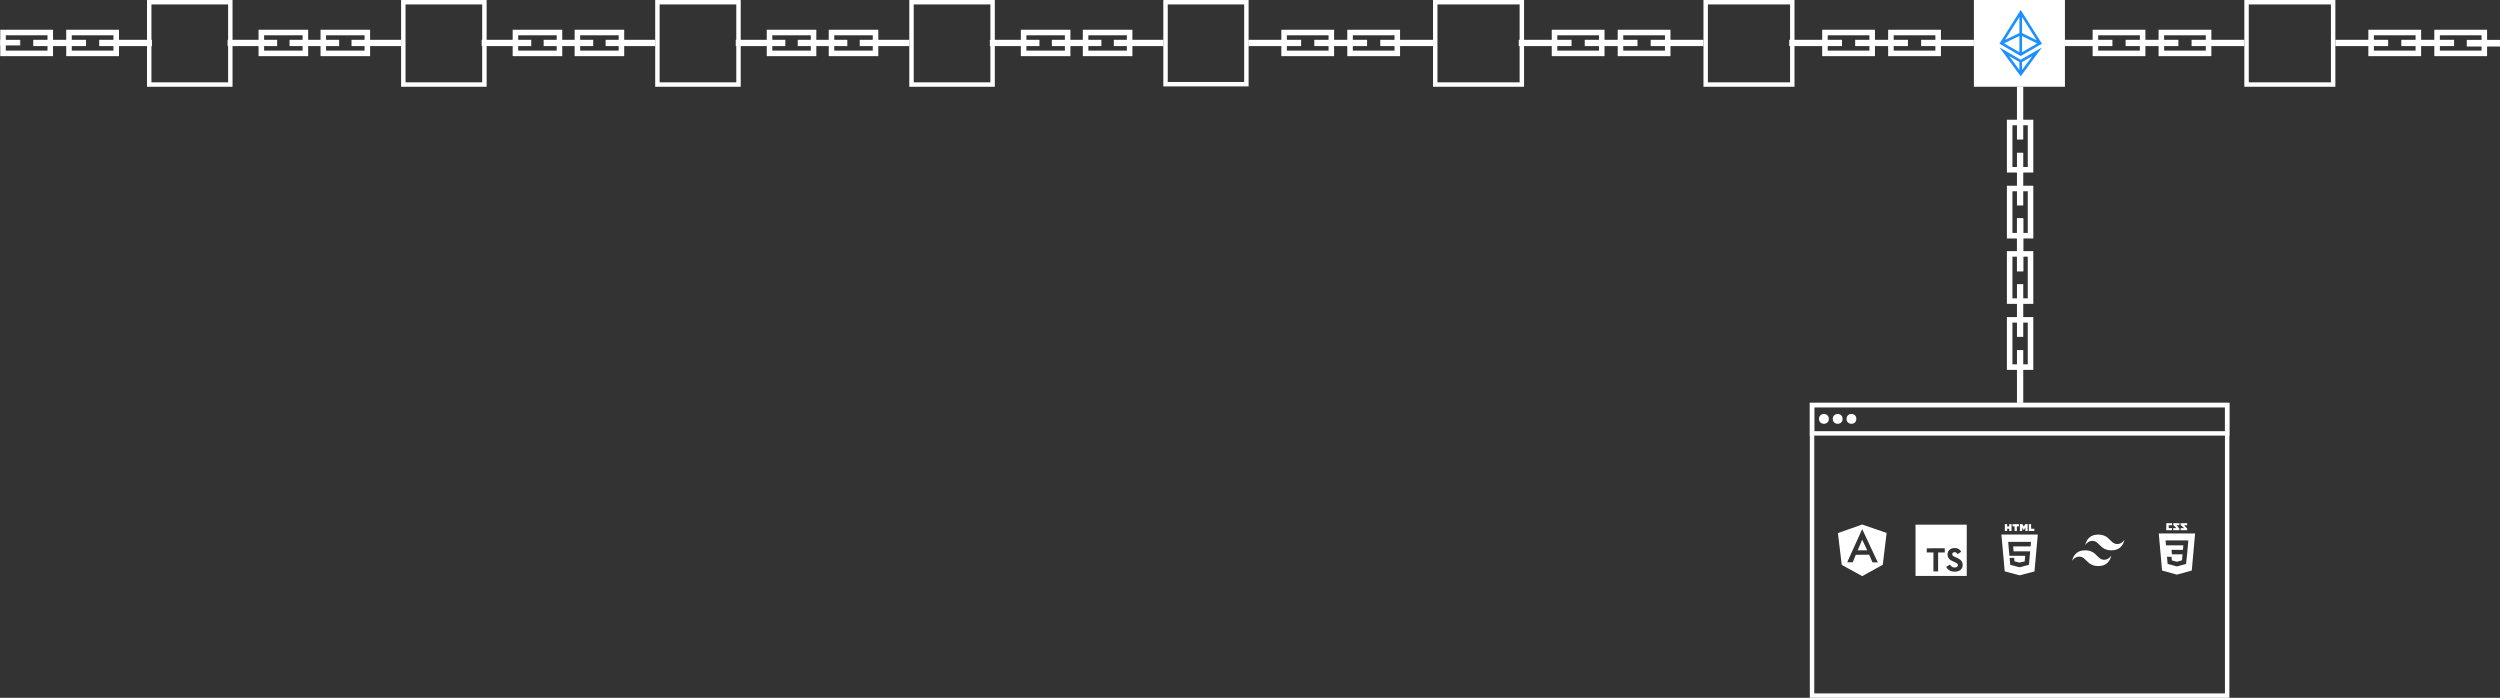 <svg width="2257" height="630" viewBox="0 0 2257 630" fill="none" xmlns="http://www.w3.org/2000/svg">
<rect x="0" y="0" width="2257" height="630" fill="#333333" stroke="none"/>
<rect x="1159.28" y="29.357" width="42.639" height="18.84" stroke="white" stroke-width="5"/>
<rect x="1218.83" y="29.357" width="42.639" height="18.84" stroke="white" stroke-width="5"/>
<rect x="1187.97" y="37.358" width="44.801" height="2.838" stroke="white" stroke-width="2.838"/>
<rect x="1247.52" y="37.358" width="44.801" height="2.838" stroke="white" stroke-width="2.838"/>
<path d="M1129.5 38.438H1172.14V39.115H1129.5V38.438Z" stroke="white" stroke-width="5"/>
<rect x="2140.64" y="29.355" width="42.639" height="18.84" stroke="white" stroke-width="5"/>
<rect x="2200.2" y="29.355" width="42.639" height="18.84" stroke="white" stroke-width="5"/>
<rect x="2169.33" y="37.356" width="44.801" height="2.838" stroke="white" stroke-width="2.838"/>
<rect x="2228.5" y="37.5" width="27" height="3" stroke="white" stroke-width="3"/>
<path d="M2110.87 38.437H2153.51V39.113H2110.87V38.437Z" stroke="white" stroke-width="5"/>
<rect x="1295.74" y="2" width="78.177" height="74.33" stroke="white" stroke-width="4"/>
<rect x="1403.42" y="29.357" width="42.639" height="18.84" stroke="white" stroke-width="5"/>
<rect x="1462.97" y="29.357" width="42.639" height="18.84" stroke="white" stroke-width="5"/>
<rect x="1432.12" y="37.358" width="44.801" height="2.838" stroke="white" stroke-width="2.838"/>
<rect x="1491.67" y="37.358" width="44.801" height="2.838" stroke="white" stroke-width="2.838"/>
<rect x="1372.57" y="37.358" width="44.801" height="2.838" stroke="white" stroke-width="2.838"/>
<rect x="1539.89" y="2" width="78.177" height="74.33" stroke="white" stroke-width="4"/>
<rect x="1647.57" y="29.357" width="42.639" height="18.84" stroke="white" stroke-width="5"/>
<rect x="1707.12" y="29.357" width="42.639" height="18.84" stroke="white" stroke-width="5"/>
<rect x="1676.27" y="37.358" width="44.801" height="2.838" stroke="white" stroke-width="2.838"/>
<rect x="1735.82" y="37.358" width="44.801" height="2.838" stroke="white" stroke-width="2.838"/>
<rect x="1616.72" y="37.358" width="44.801" height="2.838" stroke="white" stroke-width="2.838"/>
<rect x="1784.04" y="2" width="78.177" height="74.33" fill="white" stroke="white" stroke-width="4"/>
<path fill-rule="evenodd" clip-rule="evenodd" d="M1823.2 10.714L1806.05 38.001C1805.85 38.167 1805.71 38.392 1805.65 38.637L1805.12 39.479L1824.31 50.58L1843.49 39.479L1825.42 10.719C1825.37 10.589 1825.29 10.471 1825.2 10.369L1824.31 8.951L1823.41 10.372C1823.32 10.473 1823.25 10.588 1823.2 10.714ZM1823.11 15.365L1810.13 36.02L1823.11 29.842V15.365ZM1823.11 32.498L1809.25 39.096L1823.11 47.116V32.498ZM1825.51 47.116V32.525L1839.14 39.229L1825.51 47.116ZM1825.51 29.853V15.366L1838.68 36.334L1825.51 29.853ZM1824.17 53.831L1805.12 42.81L1824.31 68.898L1843.49 42.81L1824.45 53.831C1824.4 53.825 1824.35 53.823 1824.31 53.823C1824.26 53.823 1824.21 53.825 1824.17 53.831ZM1823.11 55.988L1813.85 50.631L1823.11 63.221V55.988ZM1825.51 63.219L1834.76 50.631L1825.51 55.988V63.219Z" fill="#1D90FF"/>
<rect x="1891.73" y="29.356" width="42.639" height="18.84" stroke="white" stroke-width="5"/>
<rect x="1951.27" y="29.356" width="42.639" height="18.84" stroke="white" stroke-width="5"/>
<rect x="1920.42" y="37.358" width="44.801" height="2.838" stroke="white" stroke-width="2.838"/>
<rect x="1979.97" y="37.358" width="44.801" height="2.838" stroke="white" stroke-width="2.838"/>
<rect x="1860.87" y="37.358" width="44.801" height="2.838" stroke="white" stroke-width="2.838"/>
<rect x="2028.19" y="2" width="78.177" height="74.33" stroke="white" stroke-width="4"/>
<rect x="1814.33" y="212.793" width="42.639" height="18.84" transform="rotate(-90 1814.33 212.793)" stroke="white" stroke-width="5"/>
<rect x="1814.33" y="153.246" width="42.639" height="18.84" transform="rotate(-90 1814.33 153.246)" stroke="white" stroke-width="5"/>
<rect x="1822.33" y="184.101" width="44.801" height="2.838" transform="rotate(-90 1822.33 184.101)" stroke="white" stroke-width="2.838"/>
<rect x="1822.33" y="124.552" width="44.801" height="2.838" transform="rotate(-90 1822.33 124.552)" stroke="white" stroke-width="2.838"/>
<path d="M1823.41 242.568V199.929H1824.09V242.568H1823.41Z" stroke="white" stroke-width="5"/>
<rect x="1814.33" y="331.407" width="42.639" height="18.84" transform="rotate(-90 1814.33 331.407)" stroke="white" stroke-width="5"/>
<rect x="1814.33" y="271.859" width="42.639" height="18.84" transform="rotate(-90 1814.33 271.859)" stroke="white" stroke-width="5"/>
<rect x="1822.33" y="302.714" width="44.801" height="2.838" transform="rotate(-90 1822.33 302.714)" stroke="white" stroke-width="2.838"/>
<rect x="1822.33" y="243.166" width="44.801" height="2.838" transform="rotate(-90 1822.33 243.166)" stroke="white" stroke-width="2.838"/>
<path d="M1823.41 361.182V318.543H1824.09V361.182H1823.41Z" stroke="white" stroke-width="5"/>
<rect x="1635.91" y="365.677" width="374.771" height="262.323" stroke="white" stroke-width="4"/>
<rect x="1635.91" y="365.677" width="374.771" height="25.591" stroke="white" stroke-width="4"/>
<circle cx="1646.63" cy="378.176" r="4.439" fill="white"/>
<circle cx="1659.06" cy="378.176" r="4.439" fill="white"/>
<circle cx="1671.49" cy="378.176" r="4.439" fill="white"/>
<g clip-path="url(#clip0_105_242)">
<path d="M1677.13 496.838H1685.75L1681.17 487.266L1677.13 496.838ZM1681.18 473.544L1659.26 481.258L1662.73 509.975L1681.21 520.132L1699.78 509.838L1703.24 481.121L1681.18 473.544ZM1675.35 500.907L1672.66 507.63L1667.64 507.651L1681.18 477.66L1681.16 477.603H1681.13L1681.13 477.554L1681.16 477.603H1681.21L1681.25 477.502V477.603H1681.21L1681.18 477.66L1695.31 507.776L1690.47 507.669L1687.5 500.797L1681.15 500.827" fill="white"/>
</g>
<g clip-path="url(#clip1_105_242)">
<path d="M1729.34 496.805V519.923H1775.58V473.686H1729.34V496.805ZM1766.6 494.955C1767.71 495.212 1768.71 495.791 1769.49 496.62C1769.92 497.066 1770.29 497.563 1770.6 498.099C1770.6 498.158 1768.6 499.509 1767.39 500.263C1767.34 500.293 1767.16 500.1 1766.97 499.808C1766.75 499.425 1766.43 499.104 1766.05 498.876C1765.67 498.647 1765.24 498.519 1764.8 498.502C1763.4 498.406 1762.49 499.142 1762.5 500.352C1762.49 500.653 1762.56 500.952 1762.7 501.217C1763.01 501.857 1763.58 502.238 1765.38 503.015C1768.69 504.439 1770.11 505.379 1770.99 506.714C1771.97 508.194 1772.19 510.583 1771.52 512.351C1770.78 514.275 1768.97 515.58 1766.41 516.013C1765.24 516.147 1764.05 516.135 1762.89 515.976C1761.1 515.687 1759.46 514.839 1758.19 513.553C1757.77 513.084 1756.94 511.859 1756.99 511.771C1757.12 511.67 1757.27 511.58 1757.41 511.5L1759.12 510.524L1760.44 509.755L1760.72 510.165C1761.19 510.835 1761.79 511.406 1762.47 511.844C1763.95 512.621 1765.97 512.514 1766.97 511.615C1767.31 511.286 1767.52 510.849 1767.56 510.382C1767.61 509.914 1767.49 509.445 1767.23 509.055C1766.86 508.541 1766.12 508.109 1764.05 507.206C1761.66 506.178 1760.64 505.542 1759.7 504.528C1759.11 503.859 1758.68 503.07 1758.43 502.216C1758.24 501.241 1758.21 500.241 1758.35 499.257C1758.84 496.953 1760.57 495.344 1763.09 494.866C1764.26 494.722 1765.44 494.754 1766.6 494.963V494.955ZM1755.75 496.893V498.787H1749.74V515.887H1745.49V498.784H1739.47V496.934C1739.45 496.297 1739.47 495.66 1739.52 495.025C1739.54 494.996 1743.22 494.981 1747.66 494.988H1755.72L1755.75 496.893Z" fill="white"/>
</g>
<g clip-path="url(#clip2_105_242)">
<path d="M1806.86 482.56L1809.85 515.821L1823.27 519.402L1836.73 515.889L1839.73 482.56H1806.86ZM1833.5 490.132L1833.32 492.29L1833.23 493.287H1817.49L1817.86 497.726H1832.86L1832.76 498.551L1831.79 509.244L1831.72 509.87L1823.29 512.139V512.137L1823.28 512.141L1814.86 509.953L1814.28 503.644H1818.41L1818.71 506.774L1823.29 507.935L1823.29 507.848V507.853L1827.88 506.873L1828.36 501.795H1814.1L1813.09 490.389L1812.99 489.218H1833.6L1833.5 490.132V490.132ZM1809.96 473.175H1812.04V475.23H1813.94V473.175H1816.02V479.397H1813.94V477.314H1812.04V479.397H1809.96V473.175ZM1818.76 475.239H1816.92V473.175H1822.67V475.239H1820.83V479.397H1818.76V475.239V475.239ZM1823.58 473.175H1825.75L1827.08 475.361L1828.41 473.175H1830.58V479.397H1828.51V476.313L1827.08 478.526H1827.04L1825.61 476.313V479.397H1823.58V473.175H1823.58ZM1831.62 473.175H1833.7V477.341H1836.62V479.398H1831.62V473.175V473.175Z" fill="white"/>
</g>
<g clip-path="url(#clip3_105_242)">
<path d="M1894.31 482.635C1888 482.635 1884.05 485.79 1882.47 492.103C1884.84 488.947 1887.6 487.764 1890.76 488.553C1892.56 489.002 1893.85 490.309 1895.27 491.756C1897.59 494.111 1900.28 496.838 1906.15 496.838C1912.46 496.838 1916.4 493.682 1917.98 487.368C1915.62 490.525 1912.85 491.709 1909.7 490.92C1907.9 490.47 1906.61 489.164 1905.18 487.716C1902.86 485.361 1900.18 482.635 1894.31 482.635V482.635ZM1882.47 496.838C1876.16 496.838 1872.22 499.993 1870.64 506.308C1873 503.151 1875.77 501.967 1878.92 502.756C1880.72 503.206 1882.01 504.512 1883.44 505.959C1885.76 508.315 1888.44 511.041 1894.31 511.041C1900.62 511.041 1904.57 507.886 1906.15 501.573C1903.78 504.728 1901.02 505.912 1897.86 505.123C1896.06 504.674 1894.77 503.367 1893.35 501.92C1891.03 499.564 1888.34 496.838 1882.47 496.838Z" fill="white"/>
</g>
<path d="M1948.93 481.599L1951.92 515.072L1965.31 518.79L1978.74 515.067L1981.73 481.599H1948.93ZM1974.53 500.275L1973.67 508.372L1973.67 509.066L1965.33 511.394V511.395L1965.32 511.4L1956.92 509.098L1956.35 502.683H1960.47L1960.77 505.926L1965.33 507.145L1965.33 507.15V507.138L1969.92 505.846L1970.4 500.464H1960.82L1960.73 499.593L1960.55 497.504L1960.45 496.395H1970.76L1971.14 492.326H1955.43L1955.35 491.369L1955.16 489.138L1955.06 487.888H1975.63L1975.53 489.121L1974.53 500.275ZM1974.58 477.299L1971.93 474.202H1974.58V472.352H1968.66V473.966L1971.76 476.791H1968.66V478.64H1974.58V477.299ZM1967.55 477.299L1965.03 474.202H1967.55V472.352H1962V473.966L1964.86 476.791H1962V478.64H1967.55V477.299ZM1960.89 476.791H1957.93V474.202H1960.89V472.352H1955.71V478.64H1960.89V476.791Z" fill="white"/>
<rect x="134.72" y="2" width="73.211" height="74.33" stroke="white" stroke-width="4"/>
<rect x="235.932" y="29.356" width="39.76" height="18.84" stroke="white" stroke-width="5"/>
<rect x="291.881" y="29.356" width="39.76" height="18.84" stroke="white" stroke-width="5"/>
<rect x="262.826" y="37.358" width="41.922" height="2.838" stroke="white" stroke-width="2.838"/>
<rect x="318.775" y="37.358" width="41.922" height="2.838" stroke="white" stroke-width="2.838"/>
<rect x="206.874" y="37.358" width="41.922" height="2.838" stroke="white" stroke-width="2.838"/>
<rect x="2.74" y="29.356" width="42.639" height="18.84" stroke="white" stroke-width="5"/>
<rect x="62.288" y="29.356" width="42.639" height="18.84" stroke="white" stroke-width="5"/>
<rect x="31.433" y="37.357" width="44.801" height="2.838" stroke="white" stroke-width="2.838"/>
<rect x="90.981" y="37.357" width="44.801" height="2.838" stroke="white" stroke-width="2.838"/>
<mask id="path-61-inside-1_105_242" fill="white">
<path d="M0.24 36H18.24V41H0.24V36Z"/>
</mask>
<path d="M0.24 36V31H-4.76V36H0.24ZM18.24 36H23.24V31H18.24V36ZM18.24 41V46H23.24V41H18.24ZM0.24 41H-4.76V46H0.24V41ZM0.24 41H18.24V31H0.24V41ZM13.24 36V41H23.24V36H13.24ZM18.24 36H0.24V46H18.24V36ZM5.24 41V36H-4.76V41H5.24Z" fill="white" mask="url(#path-61-inside-1_105_242)"/>
<rect x="364.118" y="2" width="73.211" height="74.33" stroke="white" stroke-width="4"/>
<rect x="465.327" y="29.355" width="39.76" height="18.84" stroke="white" stroke-width="5"/>
<rect x="521.277" y="29.355" width="39.76" height="18.84" stroke="white" stroke-width="5"/>
<rect x="492.221" y="37.356" width="41.922" height="2.838" stroke="white" stroke-width="2.838"/>
<rect x="548.171" y="37.356" width="41.922" height="2.838" stroke="white" stroke-width="2.838"/>
<rect x="436.271" y="37.356" width="41.922" height="2.838" stroke="white" stroke-width="2.838"/>
<rect x="593.512" y="2" width="73.211" height="74.33" stroke="white" stroke-width="4"/>
<rect x="694.722" y="29.356" width="39.76" height="18.84" stroke="white" stroke-width="5"/>
<rect x="750.674" y="29.356" width="39.76" height="18.84" stroke="white" stroke-width="5"/>
<rect x="721.619" y="37.357" width="41.922" height="2.838" stroke="white" stroke-width="2.838"/>
<rect x="777.569" y="37.357" width="41.922" height="2.838" stroke="white" stroke-width="2.838"/>
<rect x="665.667" y="37.357" width="41.922" height="2.838" stroke="white" stroke-width="2.838"/>
<rect x="822.91" y="2" width="73.211" height="74.33" stroke="white" stroke-width="4"/>
<rect x="924.119" y="29.357" width="39.76" height="18.84" stroke="white" stroke-width="5"/>
<rect x="980.068" y="29.357" width="39.76" height="18.84" stroke="white" stroke-width="5"/>
<rect x="951.013" y="37.358" width="41.922" height="2.838" stroke="white" stroke-width="2.838"/>
<rect x="1006.96" y="37.358" width="41.922" height="2.838" stroke="white" stroke-width="2.838"/>
<rect x="895.064" y="37.358" width="41.922" height="2.838" stroke="white" stroke-width="2.838"/>
<rect x="1052.24" y="2" width="73" height="74" stroke="white" stroke-width="4"/>
<defs>
<clipPath id="clip0_105_242">
<rect width="47.346" height="47.346" fill="white" transform="translate(1657.58 473.165)"/>
</clipPath>
<clipPath id="clip1_105_242">
<rect width="47.346" height="47.346" fill="white" transform="translate(1728.6 473.165)"/>
</clipPath>
<clipPath id="clip2_105_242">
<rect width="47.346" height="47.346" fill="white" transform="translate(1799.62 472.573)"/>
</clipPath>
<clipPath id="clip3_105_242">
<rect width="47.346" height="47.346" fill="white" transform="translate(1870.64 473.165)"/>
</clipPath>
</defs>
</svg>
